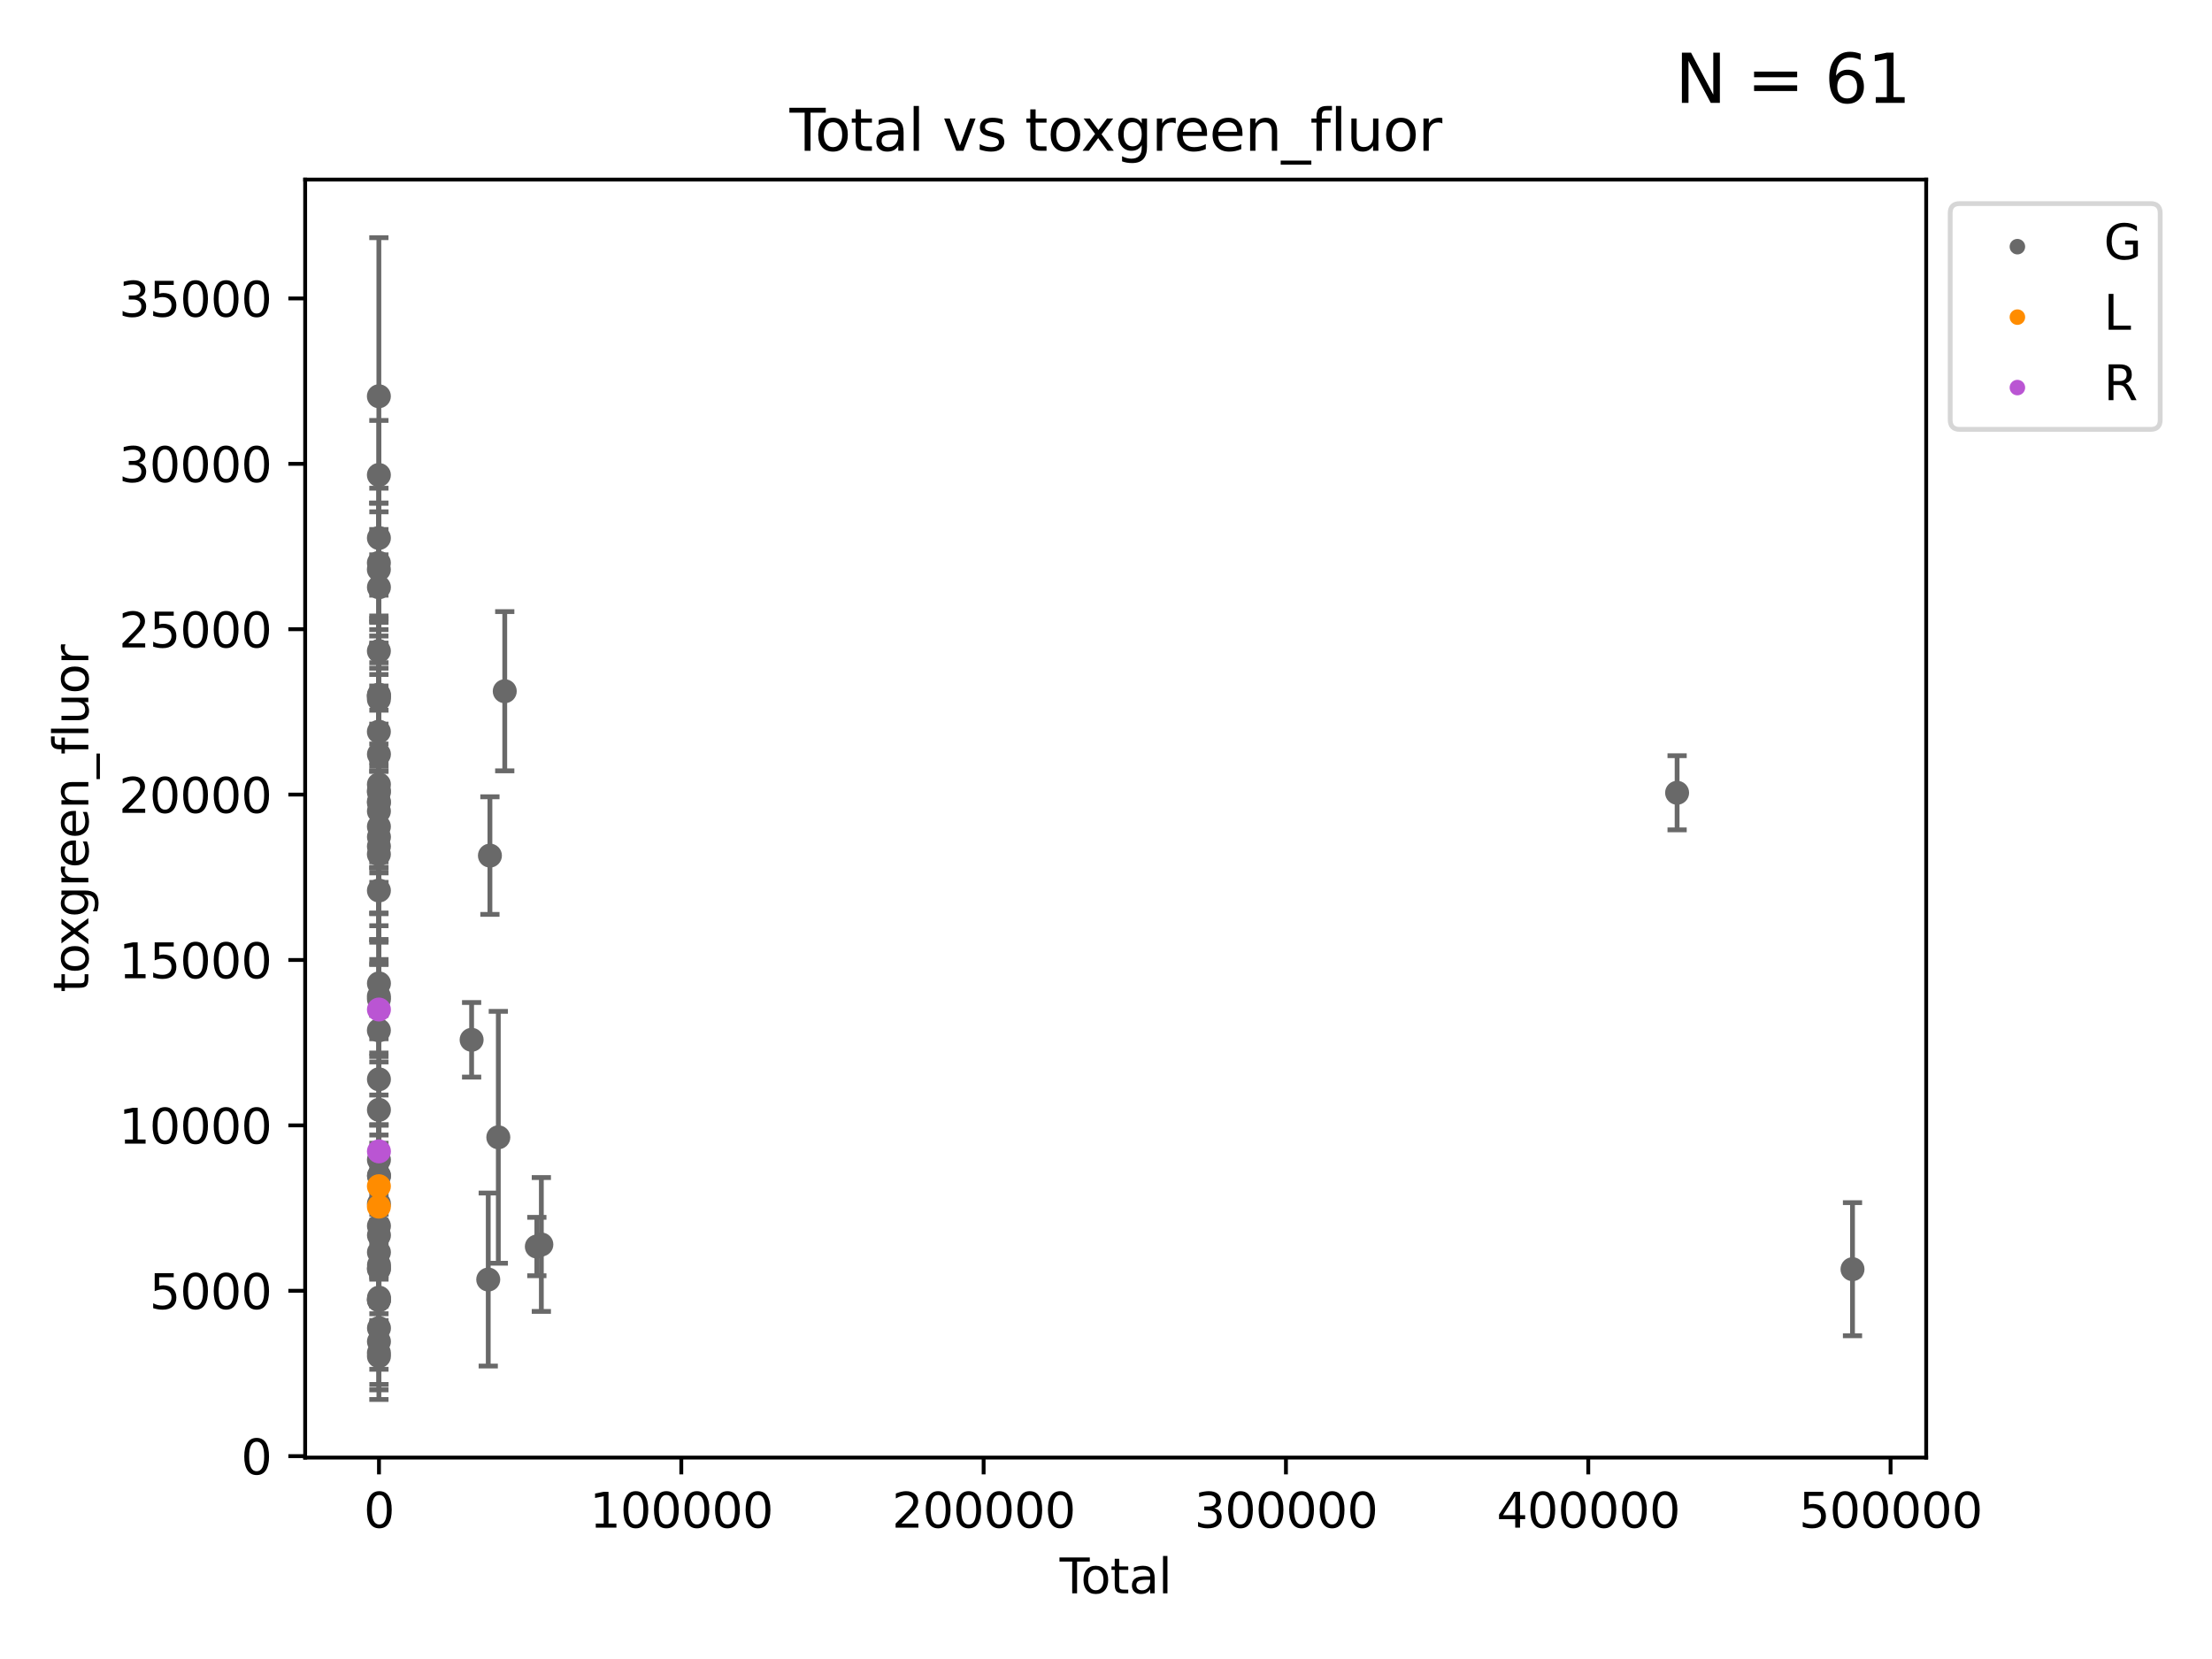 <?xml version="1.0" encoding="utf-8" standalone="no"?>
<!DOCTYPE svg PUBLIC "-//W3C//DTD SVG 1.1//EN"
  "http://www.w3.org/Graphics/SVG/1.1/DTD/svg11.dtd">
<svg xmlns:xlink="http://www.w3.org/1999/xlink" width="460.8pt" height="345.6pt" viewBox="0 0 460.8 345.6" xmlns="http://www.w3.org/2000/svg" version="1.1">
 <defs>
  <style type="text/css">*{stroke-linejoin: round; stroke-linecap: butt}</style>
 </defs>
 <g id="figure_1">
  <g id="patch_1">
   <path d="M 0 345.6 
L 460.8 345.6 
L 460.8 0 
L 0 0 
z
" style="fill: #ffffff"/>
  </g>
  <g id="axes_1">
   <g id="patch_2">
    <path d="M 63.571 303.64 
L 401.26 303.64 
L 401.26 37.411 
L 63.571 37.411 
z
" style="fill: #ffffff"/>
   </g>
   <g id="PathCollection_1">
    <defs>
     <path id="m6285bf3f60" d="M 0 1.118 
C 0.297 1.118 0.581 1 0.791 0.791 
C 1 0.581 1.118 0.297 1.118 0 
C 1.118 -0.297 1 -0.581 0.791 -0.791 
C 0.581 -1 0.297 -1.118 0 -1.118 
C -0.297 -1.118 -0.581 -1 -0.791 -0.791 
C -1 -0.581 -1.118 -0.297 -1.118 0 
C -1.118 0.297 -1 0.581 -0.791 0.791 
C -0.581 1 -0.297 1.118 0 1.118 
z
" style="stroke: #696969"/>
    </defs>
    <g clip-path="url(#p8f0db2b194)">
     <use xlink:href="#m6285bf3f60" x="78.921" y="118.629" style="fill: #696969; stroke: #696969"/>
     <use xlink:href="#m6285bf3f60" x="78.924" y="145.038" style="fill: #696969; stroke: #696969"/>
     <use xlink:href="#m6285bf3f60" x="78.925" y="152.417" style="fill: #696969; stroke: #696969"/>
     <use xlink:href="#m6285bf3f60" x="78.925" y="82.547" style="fill: #696969; stroke: #696969"/>
     <use xlink:href="#m6285bf3f60" x="78.926" y="117.25" style="fill: #696969; stroke: #696969"/>
     <use xlink:href="#m6285bf3f60" x="78.927" y="207.542" style="fill: #696969; stroke: #696969"/>
     <use xlink:href="#m6285bf3f60" x="78.927" y="177.955" style="fill: #696969; stroke: #696969"/>
     <use xlink:href="#m6285bf3f60" x="78.927" y="135.616" style="fill: #696969; stroke: #696969"/>
     <use xlink:href="#m6285bf3f60" x="78.927" y="144.988" style="fill: #696969; stroke: #696969"/>
     <use xlink:href="#m6285bf3f60" x="78.927" y="98.942" style="fill: #696969; stroke: #696969"/>
     <use xlink:href="#m6285bf3f60" x="78.927" y="164.694" style="fill: #696969; stroke: #696969"/>
     <use xlink:href="#m6285bf3f60" x="78.927" y="214.641" style="fill: #696969; stroke: #696969"/>
     <use xlink:href="#m6285bf3f60" x="78.929" y="166.967" style="fill: #696969; stroke: #696969"/>
     <use xlink:href="#m6285bf3f60" x="78.93" y="145.678" style="fill: #696969; stroke: #696969"/>
     <use xlink:href="#m6285bf3f60" x="78.931" y="112.076" style="fill: #696969; stroke: #696969"/>
     <use xlink:href="#m6285bf3f60" x="78.933" y="281.815" style="fill: #696969; stroke: #696969"/>
     <use xlink:href="#m6285bf3f60" x="78.933" y="163.404" style="fill: #696969; stroke: #696969"/>
     <use xlink:href="#m6285bf3f60" x="78.933" y="185.512" style="fill: #696969; stroke: #696969"/>
     <use xlink:href="#m6285bf3f60" x="78.934" y="165.036" style="fill: #696969; stroke: #696969"/>
     <use xlink:href="#m6285bf3f60" x="78.934" y="172.191" style="fill: #696969; stroke: #696969"/>
     <use xlink:href="#m6285bf3f60" x="78.934" y="176.312" style="fill: #696969; stroke: #696969"/>
     <use xlink:href="#m6285bf3f60" x="78.934" y="168.988" style="fill: #696969; stroke: #696969"/>
     <use xlink:href="#m6285bf3f60" x="78.936" y="241.606" style="fill: #696969; stroke: #696969"/>
     <use xlink:href="#m6285bf3f60" x="78.936" y="231.2" style="fill: #696969; stroke: #696969"/>
     <use xlink:href="#m6285bf3f60" x="78.937" y="264.372" style="fill: #696969; stroke: #696969"/>
     <use xlink:href="#m6285bf3f60" x="78.937" y="224.836" style="fill: #696969; stroke: #696969"/>
     <use xlink:href="#m6285bf3f60" x="78.937" y="250.742" style="fill: #696969; stroke: #696969"/>
     <use xlink:href="#m6285bf3f60" x="78.937" y="270.867" style="fill: #696969; stroke: #696969"/>
     <use xlink:href="#m6285bf3f60" x="78.937" y="282.526" style="fill: #696969; stroke: #696969"/>
     <use xlink:href="#m6285bf3f60" x="78.938" y="167.246" style="fill: #696969; stroke: #696969"/>
     <use xlink:href="#m6285bf3f60" x="78.938" y="208.143" style="fill: #696969; stroke: #696969"/>
     <use xlink:href="#m6285bf3f60" x="78.938" y="122.341" style="fill: #696969; stroke: #696969"/>
     <use xlink:href="#m6285bf3f60" x="78.938" y="264.19" style="fill: #696969; stroke: #696969"/>
     <use xlink:href="#m6285bf3f60" x="78.939" y="144.708" style="fill: #696969; stroke: #696969"/>
     <use xlink:href="#m6285bf3f60" x="78.939" y="260.867" style="fill: #696969; stroke: #696969"/>
     <use xlink:href="#m6285bf3f60" x="78.94" y="270.784" style="fill: #696969; stroke: #696969"/>
     <use xlink:href="#m6285bf3f60" x="78.94" y="204.859" style="fill: #696969; stroke: #696969"/>
     <use xlink:href="#m6285bf3f60" x="78.94" y="270.67" style="fill: #696969; stroke: #696969"/>
     <use xlink:href="#m6285bf3f60" x="78.94" y="157.121" style="fill: #696969; stroke: #696969"/>
     <use xlink:href="#m6285bf3f60" x="78.941" y="279.463" style="fill: #696969; stroke: #696969"/>
     <use xlink:href="#m6285bf3f60" x="78.941" y="255.393" style="fill: #696969; stroke: #696969"/>
     <use xlink:href="#m6285bf3f60" x="78.942" y="174.348" style="fill: #696969; stroke: #696969"/>
     <use xlink:href="#m6285bf3f60" x="78.944" y="257.324" style="fill: #696969; stroke: #696969"/>
     <use xlink:href="#m6285bf3f60" x="78.949" y="276.667" style="fill: #696969; stroke: #696969"/>
     <use xlink:href="#m6285bf3f60" x="78.951" y="270.322" style="fill: #696969; stroke: #696969"/>
     <use xlink:href="#m6285bf3f60" x="78.951" y="245" style="fill: #696969; stroke: #696969"/>
     <use xlink:href="#m6285bf3f60" x="78.953" y="263.511" style="fill: #696969; stroke: #696969"/>
     <use xlink:href="#m6285bf3f60" x="78.953" y="244.87" style="fill: #696969; stroke: #696969"/>
     <use xlink:href="#m6285bf3f60" x="98.246" y="216.61" style="fill: #696969; stroke: #696969"/>
     <use xlink:href="#m6285bf3f60" x="101.71" y="266.551" style="fill: #696969; stroke: #696969"/>
     <use xlink:href="#m6285bf3f60" x="102.06" y="178.237" style="fill: #696969; stroke: #696969"/>
     <use xlink:href="#m6285bf3f60" x="103.809" y="236.92" style="fill: #696969; stroke: #696969"/>
     <use xlink:href="#m6285bf3f60" x="105.149" y="143.994" style="fill: #696969; stroke: #696969"/>
     <use xlink:href="#m6285bf3f60" x="111.834" y="259.681" style="fill: #696969; stroke: #696969"/>
     <use xlink:href="#m6285bf3f60" x="112.773" y="259.25" style="fill: #696969; stroke: #696969"/>
     <use xlink:href="#m6285bf3f60" x="349.372" y="165.15" style="fill: #696969; stroke: #696969"/>
     <use xlink:href="#m6285bf3f60" x="385.911" y="264.396" style="fill: #696969; stroke: #696969"/>
    </g>
   </g>
   <g id="PathCollection_2">
    <defs>
     <path id="m0fd73a4936" d="M 0 1.118 
C 0.297 1.118 0.581 1 0.791 0.791 
C 1 0.581 1.118 0.297 1.118 0 
C 1.118 -0.297 1 -0.581 0.791 -0.791 
C 0.581 -1 0.297 -1.118 0 -1.118 
C -0.297 -1.118 -0.581 -1 -0.791 -0.791 
C -1 -0.581 -1.118 -0.297 -1.118 0 
C -1.118 0.297 -1 0.581 -0.791 0.791 
C -0.581 1 -0.297 1.118 0 1.118 
z
" style="stroke: #ff8c00"/>
    </defs>
    <g clip-path="url(#p8f0db2b194)">
     <use xlink:href="#m0fd73a4936" x="78.926" y="251.36" style="fill: #ff8c00; stroke: #ff8c00"/>
     <use xlink:href="#m0fd73a4936" x="78.929" y="247.109" style="fill: #ff8c00; stroke: #ff8c00"/>
    </g>
   </g>
   <g id="PathCollection_3">
    <defs>
     <path id="md9b9078893" d="M 0 1.118 
C 0.297 1.118 0.581 1 0.791 0.791 
C 1 0.581 1.118 0.297 1.118 0 
C 1.118 -0.297 1 -0.581 0.791 -0.791 
C 0.581 -1 0.297 -1.118 0 -1.118 
C -0.297 -1.118 -0.581 -1 -0.791 -0.791 
C -1 -0.581 -1.118 -0.297 -1.118 0 
C -1.118 0.297 -1 0.581 -0.791 0.791 
C -0.581 1 -0.297 1.118 0 1.118 
z
" style="stroke: #ba55d3"/>
    </defs>
    <g clip-path="url(#p8f0db2b194)">
     <use xlink:href="#md9b9078893" x="78.936" y="210.303" style="fill: #ba55d3; stroke: #ba55d3"/>
     <use xlink:href="#md9b9078893" x="78.937" y="239.851" style="fill: #ba55d3; stroke: #ba55d3"/>
    </g>
   </g>
   <g id="matplotlib.axis_1">
    <g id="xtick_1">
     <g id="line2d_1">
      <defs>
       <path id="m6be851e1db" d="M 0 0 
L 0 3.5 
" style="stroke: #000000; stroke-width: 0.8"/>
      </defs>
      <g>
       <use xlink:href="#m6be851e1db" x="78.948" y="303.64" style="stroke: #000000; stroke-width: 0.8"/>
      </g>
     </g>
     <g id="text_1">
      <!-- 0 -->
      <g transform="translate(75.767 318.238)scale(0.1 -0.1)">
       <defs>
        <path id="DejaVuSans-30" d="M 2034 4250 
Q 1547 4250 1301 3770 
Q 1056 3291 1056 2328 
Q 1056 1369 1301 889 
Q 1547 409 2034 409 
Q 2525 409 2770 889 
Q 3016 1369 3016 2328 
Q 3016 3291 2770 3770 
Q 2525 4250 2034 4250 
z
M 2034 4750 
Q 2819 4750 3233 4129 
Q 3647 3509 3647 2328 
Q 3647 1150 3233 529 
Q 2819 -91 2034 -91 
Q 1250 -91 836 529 
Q 422 1150 422 2328 
Q 422 3509 836 4129 
Q 1250 4750 2034 4750 
z
" transform="scale(0.016)"/>
       </defs>
       <use xlink:href="#DejaVuSans-30"/>
      </g>
     </g>
    </g>
    <g id="xtick_2">
     <g id="line2d_2">
      <g>
       <use xlink:href="#m6be851e1db" x="141.927" y="303.64" style="stroke: #000000; stroke-width: 0.8"/>
      </g>
     </g>
     <g id="text_2">
      <!-- 100000 -->
      <g transform="translate(122.84 318.238)scale(0.1 -0.1)">
       <defs>
        <path id="DejaVuSans-31" d="M 794 531 
L 1825 531 
L 1825 4091 
L 703 3866 
L 703 4441 
L 1819 4666 
L 2450 4666 
L 2450 531 
L 3481 531 
L 3481 0 
L 794 0 
L 794 531 
z
" transform="scale(0.016)"/>
       </defs>
       <use xlink:href="#DejaVuSans-31"/>
       <use xlink:href="#DejaVuSans-30" x="63.623"/>
       <use xlink:href="#DejaVuSans-30" x="127.246"/>
       <use xlink:href="#DejaVuSans-30" x="190.869"/>
       <use xlink:href="#DejaVuSans-30" x="254.492"/>
       <use xlink:href="#DejaVuSans-30" x="318.115"/>
      </g>
     </g>
    </g>
    <g id="xtick_3">
     <g id="line2d_3">
      <g>
       <use xlink:href="#m6be851e1db" x="204.907" y="303.64" style="stroke: #000000; stroke-width: 0.8"/>
      </g>
     </g>
     <g id="text_3">
      <!-- 200000 -->
      <g transform="translate(185.819 318.238)scale(0.1 -0.1)">
       <defs>
        <path id="DejaVuSans-32" d="M 1228 531 
L 3431 531 
L 3431 0 
L 469 0 
L 469 531 
Q 828 903 1448 1529 
Q 2069 2156 2228 2338 
Q 2531 2678 2651 2914 
Q 2772 3150 2772 3378 
Q 2772 3750 2511 3984 
Q 2250 4219 1831 4219 
Q 1534 4219 1204 4116 
Q 875 4013 500 3803 
L 500 4441 
Q 881 4594 1212 4672 
Q 1544 4750 1819 4750 
Q 2544 4750 2975 4387 
Q 3406 4025 3406 3419 
Q 3406 3131 3298 2873 
Q 3191 2616 2906 2266 
Q 2828 2175 2409 1742 
Q 1991 1309 1228 531 
z
" transform="scale(0.016)"/>
       </defs>
       <use xlink:href="#DejaVuSans-32"/>
       <use xlink:href="#DejaVuSans-30" x="63.623"/>
       <use xlink:href="#DejaVuSans-30" x="127.246"/>
       <use xlink:href="#DejaVuSans-30" x="190.869"/>
       <use xlink:href="#DejaVuSans-30" x="254.492"/>
       <use xlink:href="#DejaVuSans-30" x="318.115"/>
      </g>
     </g>
    </g>
    <g id="xtick_4">
     <g id="line2d_4">
      <g>
       <use xlink:href="#m6be851e1db" x="267.886" y="303.64" style="stroke: #000000; stroke-width: 0.8"/>
      </g>
     </g>
     <g id="text_4">
      <!-- 300000 -->
      <g transform="translate(248.798 318.238)scale(0.1 -0.1)">
       <defs>
        <path id="DejaVuSans-33" d="M 2597 2516 
Q 3050 2419 3304 2112 
Q 3559 1806 3559 1356 
Q 3559 666 3084 287 
Q 2609 -91 1734 -91 
Q 1441 -91 1130 -33 
Q 819 25 488 141 
L 488 750 
Q 750 597 1062 519 
Q 1375 441 1716 441 
Q 2309 441 2620 675 
Q 2931 909 2931 1356 
Q 2931 1769 2642 2001 
Q 2353 2234 1838 2234 
L 1294 2234 
L 1294 2753 
L 1863 2753 
Q 2328 2753 2575 2939 
Q 2822 3125 2822 3475 
Q 2822 3834 2567 4026 
Q 2313 4219 1838 4219 
Q 1578 4219 1281 4162 
Q 984 4106 628 3988 
L 628 4550 
Q 988 4650 1302 4700 
Q 1616 4750 1894 4750 
Q 2613 4750 3031 4423 
Q 3450 4097 3450 3541 
Q 3450 3153 3228 2886 
Q 3006 2619 2597 2516 
z
" transform="scale(0.016)"/>
       </defs>
       <use xlink:href="#DejaVuSans-33"/>
       <use xlink:href="#DejaVuSans-30" x="63.623"/>
       <use xlink:href="#DejaVuSans-30" x="127.246"/>
       <use xlink:href="#DejaVuSans-30" x="190.869"/>
       <use xlink:href="#DejaVuSans-30" x="254.492"/>
       <use xlink:href="#DejaVuSans-30" x="318.115"/>
      </g>
     </g>
    </g>
    <g id="xtick_5">
     <g id="line2d_5">
      <g>
       <use xlink:href="#m6be851e1db" x="330.865" y="303.64" style="stroke: #000000; stroke-width: 0.8"/>
      </g>
     </g>
     <g id="text_5">
      <!-- 400000 -->
      <g transform="translate(311.777 318.238)scale(0.1 -0.1)">
       <defs>
        <path id="DejaVuSans-34" d="M 2419 4116 
L 825 1625 
L 2419 1625 
L 2419 4116 
z
M 2253 4666 
L 3047 4666 
L 3047 1625 
L 3713 1625 
L 3713 1100 
L 3047 1100 
L 3047 0 
L 2419 0 
L 2419 1100 
L 313 1100 
L 313 1709 
L 2253 4666 
z
" transform="scale(0.016)"/>
       </defs>
       <use xlink:href="#DejaVuSans-34"/>
       <use xlink:href="#DejaVuSans-30" x="63.623"/>
       <use xlink:href="#DejaVuSans-30" x="127.246"/>
       <use xlink:href="#DejaVuSans-30" x="190.869"/>
       <use xlink:href="#DejaVuSans-30" x="254.492"/>
       <use xlink:href="#DejaVuSans-30" x="318.115"/>
      </g>
     </g>
    </g>
    <g id="xtick_6">
     <g id="line2d_6">
      <g>
       <use xlink:href="#m6be851e1db" x="393.844" y="303.64" style="stroke: #000000; stroke-width: 0.8"/>
      </g>
     </g>
     <g id="text_6">
      <!-- 500000 -->
      <g transform="translate(374.756 318.238)scale(0.1 -0.1)">
       <defs>
        <path id="DejaVuSans-35" d="M 691 4666 
L 3169 4666 
L 3169 4134 
L 1269 4134 
L 1269 2991 
Q 1406 3038 1543 3061 
Q 1681 3084 1819 3084 
Q 2600 3084 3056 2656 
Q 3513 2228 3513 1497 
Q 3513 744 3044 326 
Q 2575 -91 1722 -91 
Q 1428 -91 1123 -41 
Q 819 9 494 109 
L 494 744 
Q 775 591 1075 516 
Q 1375 441 1709 441 
Q 2250 441 2565 725 
Q 2881 1009 2881 1497 
Q 2881 1984 2565 2268 
Q 2250 2553 1709 2553 
Q 1456 2553 1204 2497 
Q 953 2441 691 2322 
L 691 4666 
z
" transform="scale(0.016)"/>
       </defs>
       <use xlink:href="#DejaVuSans-35"/>
       <use xlink:href="#DejaVuSans-30" x="63.623"/>
       <use xlink:href="#DejaVuSans-30" x="127.246"/>
       <use xlink:href="#DejaVuSans-30" x="190.869"/>
       <use xlink:href="#DejaVuSans-30" x="254.492"/>
       <use xlink:href="#DejaVuSans-30" x="318.115"/>
      </g>
     </g>
    </g>
    <g id="text_7">
     <!-- Total -->
     <g transform="translate(220.739 331.917)scale(0.1 -0.1)">
      <defs>
       <path id="DejaVuSans-54" d="M -19 4666 
L 3928 4666 
L 3928 4134 
L 2272 4134 
L 2272 0 
L 1638 0 
L 1638 4134 
L -19 4134 
L -19 4666 
z
" transform="scale(0.016)"/>
       <path id="DejaVuSans-6f" d="M 1959 3097 
Q 1497 3097 1228 2736 
Q 959 2375 959 1747 
Q 959 1119 1226 758 
Q 1494 397 1959 397 
Q 2419 397 2687 759 
Q 2956 1122 2956 1747 
Q 2956 2369 2687 2733 
Q 2419 3097 1959 3097 
z
M 1959 3584 
Q 2709 3584 3137 3096 
Q 3566 2609 3566 1747 
Q 3566 888 3137 398 
Q 2709 -91 1959 -91 
Q 1206 -91 779 398 
Q 353 888 353 1747 
Q 353 2609 779 3096 
Q 1206 3584 1959 3584 
z
" transform="scale(0.016)"/>
       <path id="DejaVuSans-74" d="M 1172 4494 
L 1172 3500 
L 2356 3500 
L 2356 3053 
L 1172 3053 
L 1172 1153 
Q 1172 725 1289 603 
Q 1406 481 1766 481 
L 2356 481 
L 2356 0 
L 1766 0 
Q 1100 0 847 248 
Q 594 497 594 1153 
L 594 3053 
L 172 3053 
L 172 3500 
L 594 3500 
L 594 4494 
L 1172 4494 
z
" transform="scale(0.016)"/>
       <path id="DejaVuSans-61" d="M 2194 1759 
Q 1497 1759 1228 1600 
Q 959 1441 959 1056 
Q 959 750 1161 570 
Q 1363 391 1709 391 
Q 2188 391 2477 730 
Q 2766 1069 2766 1631 
L 2766 1759 
L 2194 1759 
z
M 3341 1997 
L 3341 0 
L 2766 0 
L 2766 531 
Q 2569 213 2275 61 
Q 1981 -91 1556 -91 
Q 1019 -91 701 211 
Q 384 513 384 1019 
Q 384 1609 779 1909 
Q 1175 2209 1959 2209 
L 2766 2209 
L 2766 2266 
Q 2766 2663 2505 2880 
Q 2244 3097 1772 3097 
Q 1472 3097 1187 3025 
Q 903 2953 641 2809 
L 641 3341 
Q 956 3463 1253 3523 
Q 1550 3584 1831 3584 
Q 2591 3584 2966 3190 
Q 3341 2797 3341 1997 
z
" transform="scale(0.016)"/>
       <path id="DejaVuSans-6c" d="M 603 4863 
L 1178 4863 
L 1178 0 
L 603 0 
L 603 4863 
z
" transform="scale(0.016)"/>
      </defs>
      <use xlink:href="#DejaVuSans-54"/>
      <use xlink:href="#DejaVuSans-6f" x="44.084"/>
      <use xlink:href="#DejaVuSans-74" x="105.266"/>
      <use xlink:href="#DejaVuSans-61" x="144.475"/>
      <use xlink:href="#DejaVuSans-6c" x="205.754"/>
     </g>
    </g>
   </g>
   <g id="matplotlib.axis_2">
    <g id="ytick_1">
     <g id="line2d_7">
      <defs>
       <path id="m98d8ee05f2" d="M 0 0 
L -3.5 0 
" style="stroke: #000000; stroke-width: 0.8"/>
      </defs>
      <g>
       <use xlink:href="#m98d8ee05f2" x="63.571" y="303.341" style="stroke: #000000; stroke-width: 0.8"/>
      </g>
     </g>
     <g id="text_8">
      <!-- 0 -->
      <g transform="translate(50.209 307.14)scale(0.1 -0.1)">
       <use xlink:href="#DejaVuSans-30"/>
      </g>
     </g>
    </g>
    <g id="ytick_2">
     <g id="line2d_8">
      <g>
       <use xlink:href="#m98d8ee05f2" x="63.571" y="268.888" style="stroke: #000000; stroke-width: 0.8"/>
      </g>
     </g>
     <g id="text_9">
      <!-- 5000 -->
      <g transform="translate(31.121 272.688)scale(0.1 -0.1)">
       <use xlink:href="#DejaVuSans-35"/>
       <use xlink:href="#DejaVuSans-30" x="63.623"/>
       <use xlink:href="#DejaVuSans-30" x="127.246"/>
       <use xlink:href="#DejaVuSans-30" x="190.869"/>
      </g>
     </g>
    </g>
    <g id="ytick_3">
     <g id="line2d_9">
      <g>
       <use xlink:href="#m98d8ee05f2" x="63.571" y="234.435" style="stroke: #000000; stroke-width: 0.8"/>
      </g>
     </g>
     <g id="text_10">
      <!-- 10000 -->
      <g transform="translate(24.759 238.235)scale(0.1 -0.1)">
       <use xlink:href="#DejaVuSans-31"/>
       <use xlink:href="#DejaVuSans-30" x="63.623"/>
       <use xlink:href="#DejaVuSans-30" x="127.246"/>
       <use xlink:href="#DejaVuSans-30" x="190.869"/>
       <use xlink:href="#DejaVuSans-30" x="254.492"/>
      </g>
     </g>
    </g>
    <g id="ytick_4">
     <g id="line2d_10">
      <g>
       <use xlink:href="#m98d8ee05f2" x="63.571" y="199.983" style="stroke: #000000; stroke-width: 0.8"/>
      </g>
     </g>
     <g id="text_11">
      <!-- 15000 -->
      <g transform="translate(24.759 203.782)scale(0.1 -0.1)">
       <use xlink:href="#DejaVuSans-31"/>
       <use xlink:href="#DejaVuSans-35" x="63.623"/>
       <use xlink:href="#DejaVuSans-30" x="127.246"/>
       <use xlink:href="#DejaVuSans-30" x="190.869"/>
       <use xlink:href="#DejaVuSans-30" x="254.492"/>
      </g>
     </g>
    </g>
    <g id="ytick_5">
     <g id="line2d_11">
      <g>
       <use xlink:href="#m98d8ee05f2" x="63.571" y="165.53" style="stroke: #000000; stroke-width: 0.8"/>
      </g>
     </g>
     <g id="text_12">
      <!-- 20000 -->
      <g transform="translate(24.759 169.329)scale(0.1 -0.1)">
       <use xlink:href="#DejaVuSans-32"/>
       <use xlink:href="#DejaVuSans-30" x="63.623"/>
       <use xlink:href="#DejaVuSans-30" x="127.246"/>
       <use xlink:href="#DejaVuSans-30" x="190.869"/>
       <use xlink:href="#DejaVuSans-30" x="254.492"/>
      </g>
     </g>
    </g>
    <g id="ytick_6">
     <g id="line2d_12">
      <g>
       <use xlink:href="#m98d8ee05f2" x="63.571" y="131.077" style="stroke: #000000; stroke-width: 0.8"/>
      </g>
     </g>
     <g id="text_13">
      <!-- 25000 -->
      <g transform="translate(24.759 134.876)scale(0.1 -0.1)">
       <use xlink:href="#DejaVuSans-32"/>
       <use xlink:href="#DejaVuSans-35" x="63.623"/>
       <use xlink:href="#DejaVuSans-30" x="127.246"/>
       <use xlink:href="#DejaVuSans-30" x="190.869"/>
       <use xlink:href="#DejaVuSans-30" x="254.492"/>
      </g>
     </g>
    </g>
    <g id="ytick_7">
     <g id="line2d_13">
      <g>
       <use xlink:href="#m98d8ee05f2" x="63.571" y="96.624" style="stroke: #000000; stroke-width: 0.8"/>
      </g>
     </g>
     <g id="text_14">
      <!-- 30000 -->
      <g transform="translate(24.759 100.423)scale(0.1 -0.1)">
       <use xlink:href="#DejaVuSans-33"/>
       <use xlink:href="#DejaVuSans-30" x="63.623"/>
       <use xlink:href="#DejaVuSans-30" x="127.246"/>
       <use xlink:href="#DejaVuSans-30" x="190.869"/>
       <use xlink:href="#DejaVuSans-30" x="254.492"/>
      </g>
     </g>
    </g>
    <g id="ytick_8">
     <g id="line2d_14">
      <g>
       <use xlink:href="#m98d8ee05f2" x="63.571" y="62.171" style="stroke: #000000; stroke-width: 0.8"/>
      </g>
     </g>
     <g id="text_15">
      <!-- 35000 -->
      <g transform="translate(24.759 65.97)scale(0.1 -0.1)">
       <use xlink:href="#DejaVuSans-33"/>
       <use xlink:href="#DejaVuSans-35" x="63.623"/>
       <use xlink:href="#DejaVuSans-30" x="127.246"/>
       <use xlink:href="#DejaVuSans-30" x="190.869"/>
       <use xlink:href="#DejaVuSans-30" x="254.492"/>
      </g>
     </g>
    </g>
    <g id="text_16">
     <!-- toxgreen_fluor -->
     <g transform="translate(18.401 206.72)rotate(-90)scale(0.1 -0.1)">
      <defs>
       <path id="DejaVuSans-78" d="M 3513 3500 
L 2247 1797 
L 3578 0 
L 2900 0 
L 1881 1375 
L 863 0 
L 184 0 
L 1544 1831 
L 300 3500 
L 978 3500 
L 1906 2253 
L 2834 3500 
L 3513 3500 
z
" transform="scale(0.016)"/>
       <path id="DejaVuSans-67" d="M 2906 1791 
Q 2906 2416 2648 2759 
Q 2391 3103 1925 3103 
Q 1463 3103 1205 2759 
Q 947 2416 947 1791 
Q 947 1169 1205 825 
Q 1463 481 1925 481 
Q 2391 481 2648 825 
Q 2906 1169 2906 1791 
z
M 3481 434 
Q 3481 -459 3084 -895 
Q 2688 -1331 1869 -1331 
Q 1566 -1331 1297 -1286 
Q 1028 -1241 775 -1147 
L 775 -588 
Q 1028 -725 1275 -790 
Q 1522 -856 1778 -856 
Q 2344 -856 2625 -561 
Q 2906 -266 2906 331 
L 2906 616 
Q 2728 306 2450 153 
Q 2172 0 1784 0 
Q 1141 0 747 490 
Q 353 981 353 1791 
Q 353 2603 747 3093 
Q 1141 3584 1784 3584 
Q 2172 3584 2450 3431 
Q 2728 3278 2906 2969 
L 2906 3500 
L 3481 3500 
L 3481 434 
z
" transform="scale(0.016)"/>
       <path id="DejaVuSans-72" d="M 2631 2963 
Q 2534 3019 2420 3045 
Q 2306 3072 2169 3072 
Q 1681 3072 1420 2755 
Q 1159 2438 1159 1844 
L 1159 0 
L 581 0 
L 581 3500 
L 1159 3500 
L 1159 2956 
Q 1341 3275 1631 3429 
Q 1922 3584 2338 3584 
Q 2397 3584 2469 3576 
Q 2541 3569 2628 3553 
L 2631 2963 
z
" transform="scale(0.016)"/>
       <path id="DejaVuSans-65" d="M 3597 1894 
L 3597 1613 
L 953 1613 
Q 991 1019 1311 708 
Q 1631 397 2203 397 
Q 2534 397 2845 478 
Q 3156 559 3463 722 
L 3463 178 
Q 3153 47 2828 -22 
Q 2503 -91 2169 -91 
Q 1331 -91 842 396 
Q 353 884 353 1716 
Q 353 2575 817 3079 
Q 1281 3584 2069 3584 
Q 2775 3584 3186 3129 
Q 3597 2675 3597 1894 
z
M 3022 2063 
Q 3016 2534 2758 2815 
Q 2500 3097 2075 3097 
Q 1594 3097 1305 2825 
Q 1016 2553 972 2059 
L 3022 2063 
z
" transform="scale(0.016)"/>
       <path id="DejaVuSans-6e" d="M 3513 2113 
L 3513 0 
L 2938 0 
L 2938 2094 
Q 2938 2591 2744 2837 
Q 2550 3084 2163 3084 
Q 1697 3084 1428 2787 
Q 1159 2491 1159 1978 
L 1159 0 
L 581 0 
L 581 3500 
L 1159 3500 
L 1159 2956 
Q 1366 3272 1645 3428 
Q 1925 3584 2291 3584 
Q 2894 3584 3203 3211 
Q 3513 2838 3513 2113 
z
" transform="scale(0.016)"/>
       <path id="DejaVuSans-5f" d="M 3263 -1063 
L 3263 -1509 
L -63 -1509 
L -63 -1063 
L 3263 -1063 
z
" transform="scale(0.016)"/>
       <path id="DejaVuSans-66" d="M 2375 4863 
L 2375 4384 
L 1825 4384 
Q 1516 4384 1395 4259 
Q 1275 4134 1275 3809 
L 1275 3500 
L 2222 3500 
L 2222 3053 
L 1275 3053 
L 1275 0 
L 697 0 
L 697 3053 
L 147 3053 
L 147 3500 
L 697 3500 
L 697 3744 
Q 697 4328 969 4595 
Q 1241 4863 1831 4863 
L 2375 4863 
z
" transform="scale(0.016)"/>
       <path id="DejaVuSans-75" d="M 544 1381 
L 544 3500 
L 1119 3500 
L 1119 1403 
Q 1119 906 1312 657 
Q 1506 409 1894 409 
Q 2359 409 2629 706 
Q 2900 1003 2900 1516 
L 2900 3500 
L 3475 3500 
L 3475 0 
L 2900 0 
L 2900 538 
Q 2691 219 2414 64 
Q 2138 -91 1772 -91 
Q 1169 -91 856 284 
Q 544 659 544 1381 
z
M 1991 3584 
L 1991 3584 
z
" transform="scale(0.016)"/>
      </defs>
      <use xlink:href="#DejaVuSans-74"/>
      <use xlink:href="#DejaVuSans-6f" x="39.209"/>
      <use xlink:href="#DejaVuSans-78" x="97.266"/>
      <use xlink:href="#DejaVuSans-67" x="156.445"/>
      <use xlink:href="#DejaVuSans-72" x="219.922"/>
      <use xlink:href="#DejaVuSans-65" x="258.785"/>
      <use xlink:href="#DejaVuSans-65" x="320.309"/>
      <use xlink:href="#DejaVuSans-6e" x="381.832"/>
      <use xlink:href="#DejaVuSans-5f" x="445.211"/>
      <use xlink:href="#DejaVuSans-66" x="495.211"/>
      <use xlink:href="#DejaVuSans-6c" x="530.416"/>
      <use xlink:href="#DejaVuSans-75" x="558.199"/>
      <use xlink:href="#DejaVuSans-6f" x="621.578"/>
      <use xlink:href="#DejaVuSans-72" x="682.76"/>
     </g>
    </g>
   </g>
   <g id="LineCollection_1">
    <path d="M 78.921 132.488 
L 78.921 104.77 
" clip-path="url(#p8f0db2b194)" style="fill: none; stroke: #696969"/>
    <path d="M 78.924 160.703 
L 78.924 129.373 
" clip-path="url(#p8f0db2b194)" style="fill: none; stroke: #696969"/>
    <path d="M 78.925 180.843 
L 78.925 123.991 
" clip-path="url(#p8f0db2b194)" style="fill: none; stroke: #696969"/>
    <path d="M 78.925 115.582 
L 78.925 49.513 
" clip-path="url(#p8f0db2b194)" style="fill: none; stroke: #696969"/>
    <path d="M 78.926 129.66 
L 78.926 104.841 
" clip-path="url(#p8f0db2b194)" style="fill: none; stroke: #696969"/>
    <path d="M 78.927 219.359 
L 78.927 195.724 
" clip-path="url(#p8f0db2b194)" style="fill: none; stroke: #696969"/>
    <path d="M 78.927 200.926 
L 78.927 154.985 
" clip-path="url(#p8f0db2b194)" style="fill: none; stroke: #696969"/>
    <path d="M 78.927 142.911 
L 78.927 128.322 
" clip-path="url(#p8f0db2b194)" style="fill: none; stroke: #696969"/>
    <path d="M 78.927 158.809 
L 78.927 131.167 
" clip-path="url(#p8f0db2b194)" style="fill: none; stroke: #696969"/>
    <path d="M 78.927 110.304 
L 78.927 87.58 
" clip-path="url(#p8f0db2b194)" style="fill: none; stroke: #696969"/>
    <path d="M 78.927 190.191 
L 78.927 139.197 
" clip-path="url(#p8f0db2b194)" style="fill: none; stroke: #696969"/>
    <path d="M 78.927 220.083 
L 78.927 209.199 
" clip-path="url(#p8f0db2b194)" style="fill: none; stroke: #696969"/>
    <path d="M 78.929 167.437 
L 78.929 166.496 
" clip-path="url(#p8f0db2b194)" style="fill: none; stroke: #696969"/>
    <path d="M 78.93 150.848 
L 78.93 140.508 
" clip-path="url(#p8f0db2b194)" style="fill: none; stroke: #696969"/>
    <path d="M 78.931 122.449 
L 78.931 101.704 
" clip-path="url(#p8f0db2b194)" style="fill: none; stroke: #696969"/>
    <path d="M 78.933 291.539 
L 78.933 272.091 
" clip-path="url(#p8f0db2b194)" style="fill: none; stroke: #696969"/>
    <path d="M 78.933 192.846 
L 78.933 133.962 
" clip-path="url(#p8f0db2b194)" style="fill: none; stroke: #696969"/>
    <path d="M 78.933 190.339 
L 78.933 180.685 
" clip-path="url(#p8f0db2b194)" style="fill: none; stroke: #696969"/>
    <path d="M 78.934 195.787 
L 78.934 134.286 
" clip-path="url(#p8f0db2b194)" style="fill: none; stroke: #696969"/>
    <path d="M 78.934 179.533 
L 78.934 164.848 
" clip-path="url(#p8f0db2b194)" style="fill: none; stroke: #696969"/>
    <path d="M 78.934 196.278 
L 78.934 156.347 
" clip-path="url(#p8f0db2b194)" style="fill: none; stroke: #696969"/>
    <path d="M 78.934 178.369 
L 78.934 159.606 
" clip-path="url(#p8f0db2b194)" style="fill: none; stroke: #696969"/>
    <path d="M 78.936 248.801 
L 78.936 234.411 
" clip-path="url(#p8f0db2b194)" style="fill: none; stroke: #696969"/>
    <path d="M 78.936 241.175 
L 78.936 221.225 
" clip-path="url(#p8f0db2b194)" style="fill: none; stroke: #696969"/>
    <path d="M 78.937 271.89 
L 78.937 256.854 
" clip-path="url(#p8f0db2b194)" style="fill: none; stroke: #696969"/>
    <path d="M 78.937 238.16 
L 78.937 211.512 
" clip-path="url(#p8f0db2b194)" style="fill: none; stroke: #696969"/>
    <path d="M 78.937 254.192 
L 78.937 247.291 
" clip-path="url(#p8f0db2b194)" style="fill: none; stroke: #696969"/>
    <path d="M 78.937 277.956 
L 78.937 263.777 
" clip-path="url(#p8f0db2b194)" style="fill: none; stroke: #696969"/>
    <path d="M 78.937 289.528 
L 78.937 275.525 
" clip-path="url(#p8f0db2b194)" style="fill: none; stroke: #696969"/>
    <path d="M 78.938 181.841 
L 78.938 152.651 
" clip-path="url(#p8f0db2b194)" style="fill: none; stroke: #696969"/>
    <path d="M 78.938 216.401 
L 78.938 199.886 
" clip-path="url(#p8f0db2b194)" style="fill: none; stroke: #696969"/>
    <path d="M 78.938 138.056 
L 78.938 106.625 
" clip-path="url(#p8f0db2b194)" style="fill: none; stroke: #696969"/>
    <path d="M 78.938 269.512 
L 78.938 258.869 
" clip-path="url(#p8f0db2b194)" style="fill: none; stroke: #696969"/>
    <path d="M 78.939 160.567 
L 78.939 128.848 
" clip-path="url(#p8f0db2b194)" style="fill: none; stroke: #696969"/>
    <path d="M 78.939 264.05 
L 78.939 257.684 
" clip-path="url(#p8f0db2b194)" style="fill: none; stroke: #696969"/>
    <path d="M 78.94 275.089 
L 78.94 266.479 
" clip-path="url(#p8f0db2b194)" style="fill: none; stroke: #696969"/>
    <path d="M 78.94 208.927 
L 78.94 200.791 
" clip-path="url(#p8f0db2b194)" style="fill: none; stroke: #696969"/>
    <path d="M 78.94 275.738 
L 78.94 265.602 
" clip-path="url(#p8f0db2b194)" style="fill: none; stroke: #696969"/>
    <path d="M 78.94 166.29 
L 78.94 147.952 
" clip-path="url(#p8f0db2b194)" style="fill: none; stroke: #696969"/>
    <path d="M 78.941 285.25 
L 78.941 273.676 
" clip-path="url(#p8f0db2b194)" style="fill: none; stroke: #696969"/>
    <path d="M 78.941 270.946 
L 78.941 239.84 
" clip-path="url(#p8f0db2b194)" style="fill: none; stroke: #696969"/>
    <path d="M 78.942 183.813 
L 78.942 164.883 
" clip-path="url(#p8f0db2b194)" style="fill: none; stroke: #696969"/>
    <path d="M 78.944 261.684 
L 78.944 252.964 
" clip-path="url(#p8f0db2b194)" style="fill: none; stroke: #696969"/>
    <path d="M 78.949 288.406 
L 78.949 264.928 
" clip-path="url(#p8f0db2b194)" style="fill: none; stroke: #696969"/>
    <path d="M 78.951 278.398 
L 78.951 262.246 
" clip-path="url(#p8f0db2b194)" style="fill: none; stroke: #696969"/>
    <path d="M 78.951 258.326 
L 78.951 231.674 
" clip-path="url(#p8f0db2b194)" style="fill: none; stroke: #696969"/>
    <path d="M 78.953 276.045 
L 78.953 250.976 
" clip-path="url(#p8f0db2b194)" style="fill: none; stroke: #696969"/>
    <path d="M 78.953 255.467 
L 78.953 234.274 
" clip-path="url(#p8f0db2b194)" style="fill: none; stroke: #696969"/>
    <path d="M 98.246 224.38 
L 98.246 208.84 
" clip-path="url(#p8f0db2b194)" style="fill: none; stroke: #696969"/>
    <path d="M 101.71 284.572 
L 101.71 248.529 
" clip-path="url(#p8f0db2b194)" style="fill: none; stroke: #696969"/>
    <path d="M 102.06 190.486 
L 102.06 165.987 
" clip-path="url(#p8f0db2b194)" style="fill: none; stroke: #696969"/>
    <path d="M 103.809 263.154 
L 103.809 210.686 
" clip-path="url(#p8f0db2b194)" style="fill: none; stroke: #696969"/>
    <path d="M 105.149 160.578 
L 105.149 127.41 
" clip-path="url(#p8f0db2b194)" style="fill: none; stroke: #696969"/>
    <path d="M 111.834 265.763 
L 111.834 253.598 
" clip-path="url(#p8f0db2b194)" style="fill: none; stroke: #696969"/>
    <path d="M 112.773 273.195 
L 112.773 245.306 
" clip-path="url(#p8f0db2b194)" style="fill: none; stroke: #696969"/>
    <path d="M 349.372 172.873 
L 349.372 157.426 
" clip-path="url(#p8f0db2b194)" style="fill: none; stroke: #696969"/>
    <path d="M 385.911 278.261 
L 385.911 250.531 
" clip-path="url(#p8f0db2b194)" style="fill: none; stroke: #696969"/>
   </g>
   <g id="line2d_15">
    <defs>
     <path id="m58943948ae" d="M 2 0 
L -2 -0 
" style="stroke: #696969"/>
    </defs>
    <g clip-path="url(#p8f0db2b194)">
     <use xlink:href="#m58943948ae" x="78.921" y="132.488" style="fill: #696969; stroke: #696969"/>
     <use xlink:href="#m58943948ae" x="78.924" y="160.703" style="fill: #696969; stroke: #696969"/>
     <use xlink:href="#m58943948ae" x="78.925" y="180.843" style="fill: #696969; stroke: #696969"/>
     <use xlink:href="#m58943948ae" x="78.925" y="115.582" style="fill: #696969; stroke: #696969"/>
     <use xlink:href="#m58943948ae" x="78.926" y="129.66" style="fill: #696969; stroke: #696969"/>
     <use xlink:href="#m58943948ae" x="78.927" y="219.359" style="fill: #696969; stroke: #696969"/>
     <use xlink:href="#m58943948ae" x="78.927" y="200.926" style="fill: #696969; stroke: #696969"/>
     <use xlink:href="#m58943948ae" x="78.927" y="142.911" style="fill: #696969; stroke: #696969"/>
     <use xlink:href="#m58943948ae" x="78.927" y="158.809" style="fill: #696969; stroke: #696969"/>
     <use xlink:href="#m58943948ae" x="78.927" y="110.304" style="fill: #696969; stroke: #696969"/>
     <use xlink:href="#m58943948ae" x="78.927" y="190.191" style="fill: #696969; stroke: #696969"/>
     <use xlink:href="#m58943948ae" x="78.927" y="220.083" style="fill: #696969; stroke: #696969"/>
     <use xlink:href="#m58943948ae" x="78.929" y="167.437" style="fill: #696969; stroke: #696969"/>
     <use xlink:href="#m58943948ae" x="78.93" y="150.848" style="fill: #696969; stroke: #696969"/>
     <use xlink:href="#m58943948ae" x="78.931" y="122.449" style="fill: #696969; stroke: #696969"/>
     <use xlink:href="#m58943948ae" x="78.933" y="291.539" style="fill: #696969; stroke: #696969"/>
     <use xlink:href="#m58943948ae" x="78.933" y="192.846" style="fill: #696969; stroke: #696969"/>
     <use xlink:href="#m58943948ae" x="78.933" y="190.339" style="fill: #696969; stroke: #696969"/>
     <use xlink:href="#m58943948ae" x="78.934" y="195.787" style="fill: #696969; stroke: #696969"/>
     <use xlink:href="#m58943948ae" x="78.934" y="179.533" style="fill: #696969; stroke: #696969"/>
     <use xlink:href="#m58943948ae" x="78.934" y="196.278" style="fill: #696969; stroke: #696969"/>
     <use xlink:href="#m58943948ae" x="78.934" y="178.369" style="fill: #696969; stroke: #696969"/>
     <use xlink:href="#m58943948ae" x="78.936" y="248.801" style="fill: #696969; stroke: #696969"/>
     <use xlink:href="#m58943948ae" x="78.936" y="241.175" style="fill: #696969; stroke: #696969"/>
     <use xlink:href="#m58943948ae" x="78.937" y="271.89" style="fill: #696969; stroke: #696969"/>
     <use xlink:href="#m58943948ae" x="78.937" y="238.16" style="fill: #696969; stroke: #696969"/>
     <use xlink:href="#m58943948ae" x="78.937" y="254.192" style="fill: #696969; stroke: #696969"/>
     <use xlink:href="#m58943948ae" x="78.937" y="277.956" style="fill: #696969; stroke: #696969"/>
     <use xlink:href="#m58943948ae" x="78.937" y="289.528" style="fill: #696969; stroke: #696969"/>
     <use xlink:href="#m58943948ae" x="78.938" y="181.841" style="fill: #696969; stroke: #696969"/>
     <use xlink:href="#m58943948ae" x="78.938" y="216.401" style="fill: #696969; stroke: #696969"/>
     <use xlink:href="#m58943948ae" x="78.938" y="138.056" style="fill: #696969; stroke: #696969"/>
     <use xlink:href="#m58943948ae" x="78.938" y="269.512" style="fill: #696969; stroke: #696969"/>
     <use xlink:href="#m58943948ae" x="78.939" y="160.567" style="fill: #696969; stroke: #696969"/>
     <use xlink:href="#m58943948ae" x="78.939" y="264.05" style="fill: #696969; stroke: #696969"/>
     <use xlink:href="#m58943948ae" x="78.94" y="275.089" style="fill: #696969; stroke: #696969"/>
     <use xlink:href="#m58943948ae" x="78.94" y="208.927" style="fill: #696969; stroke: #696969"/>
     <use xlink:href="#m58943948ae" x="78.94" y="275.738" style="fill: #696969; stroke: #696969"/>
     <use xlink:href="#m58943948ae" x="78.94" y="166.29" style="fill: #696969; stroke: #696969"/>
     <use xlink:href="#m58943948ae" x="78.941" y="285.25" style="fill: #696969; stroke: #696969"/>
     <use xlink:href="#m58943948ae" x="78.941" y="270.946" style="fill: #696969; stroke: #696969"/>
     <use xlink:href="#m58943948ae" x="78.942" y="183.813" style="fill: #696969; stroke: #696969"/>
     <use xlink:href="#m58943948ae" x="78.944" y="261.684" style="fill: #696969; stroke: #696969"/>
     <use xlink:href="#m58943948ae" x="78.949" y="288.406" style="fill: #696969; stroke: #696969"/>
     <use xlink:href="#m58943948ae" x="78.951" y="278.398" style="fill: #696969; stroke: #696969"/>
     <use xlink:href="#m58943948ae" x="78.951" y="258.326" style="fill: #696969; stroke: #696969"/>
     <use xlink:href="#m58943948ae" x="78.953" y="276.045" style="fill: #696969; stroke: #696969"/>
     <use xlink:href="#m58943948ae" x="78.953" y="255.467" style="fill: #696969; stroke: #696969"/>
     <use xlink:href="#m58943948ae" x="98.246" y="224.38" style="fill: #696969; stroke: #696969"/>
     <use xlink:href="#m58943948ae" x="101.71" y="284.572" style="fill: #696969; stroke: #696969"/>
     <use xlink:href="#m58943948ae" x="102.06" y="190.486" style="fill: #696969; stroke: #696969"/>
     <use xlink:href="#m58943948ae" x="103.809" y="263.154" style="fill: #696969; stroke: #696969"/>
     <use xlink:href="#m58943948ae" x="105.149" y="160.578" style="fill: #696969; stroke: #696969"/>
     <use xlink:href="#m58943948ae" x="111.834" y="265.763" style="fill: #696969; stroke: #696969"/>
     <use xlink:href="#m58943948ae" x="112.773" y="273.195" style="fill: #696969; stroke: #696969"/>
     <use xlink:href="#m58943948ae" x="349.372" y="172.873" style="fill: #696969; stroke: #696969"/>
     <use xlink:href="#m58943948ae" x="385.911" y="278.261" style="fill: #696969; stroke: #696969"/>
    </g>
   </g>
   <g id="line2d_16">
    <g clip-path="url(#p8f0db2b194)">
     <use xlink:href="#m58943948ae" x="78.921" y="104.77" style="fill: #696969; stroke: #696969"/>
     <use xlink:href="#m58943948ae" x="78.924" y="129.373" style="fill: #696969; stroke: #696969"/>
     <use xlink:href="#m58943948ae" x="78.925" y="123.991" style="fill: #696969; stroke: #696969"/>
     <use xlink:href="#m58943948ae" x="78.925" y="49.513" style="fill: #696969; stroke: #696969"/>
     <use xlink:href="#m58943948ae" x="78.926" y="104.841" style="fill: #696969; stroke: #696969"/>
     <use xlink:href="#m58943948ae" x="78.927" y="195.724" style="fill: #696969; stroke: #696969"/>
     <use xlink:href="#m58943948ae" x="78.927" y="154.985" style="fill: #696969; stroke: #696969"/>
     <use xlink:href="#m58943948ae" x="78.927" y="128.322" style="fill: #696969; stroke: #696969"/>
     <use xlink:href="#m58943948ae" x="78.927" y="131.167" style="fill: #696969; stroke: #696969"/>
     <use xlink:href="#m58943948ae" x="78.927" y="87.58" style="fill: #696969; stroke: #696969"/>
     <use xlink:href="#m58943948ae" x="78.927" y="139.197" style="fill: #696969; stroke: #696969"/>
     <use xlink:href="#m58943948ae" x="78.927" y="209.199" style="fill: #696969; stroke: #696969"/>
     <use xlink:href="#m58943948ae" x="78.929" y="166.496" style="fill: #696969; stroke: #696969"/>
     <use xlink:href="#m58943948ae" x="78.93" y="140.508" style="fill: #696969; stroke: #696969"/>
     <use xlink:href="#m58943948ae" x="78.931" y="101.704" style="fill: #696969; stroke: #696969"/>
     <use xlink:href="#m58943948ae" x="78.933" y="272.091" style="fill: #696969; stroke: #696969"/>
     <use xlink:href="#m58943948ae" x="78.933" y="133.962" style="fill: #696969; stroke: #696969"/>
     <use xlink:href="#m58943948ae" x="78.933" y="180.685" style="fill: #696969; stroke: #696969"/>
     <use xlink:href="#m58943948ae" x="78.934" y="134.286" style="fill: #696969; stroke: #696969"/>
     <use xlink:href="#m58943948ae" x="78.934" y="164.848" style="fill: #696969; stroke: #696969"/>
     <use xlink:href="#m58943948ae" x="78.934" y="156.347" style="fill: #696969; stroke: #696969"/>
     <use xlink:href="#m58943948ae" x="78.934" y="159.606" style="fill: #696969; stroke: #696969"/>
     <use xlink:href="#m58943948ae" x="78.936" y="234.411" style="fill: #696969; stroke: #696969"/>
     <use xlink:href="#m58943948ae" x="78.936" y="221.225" style="fill: #696969; stroke: #696969"/>
     <use xlink:href="#m58943948ae" x="78.937" y="256.854" style="fill: #696969; stroke: #696969"/>
     <use xlink:href="#m58943948ae" x="78.937" y="211.512" style="fill: #696969; stroke: #696969"/>
     <use xlink:href="#m58943948ae" x="78.937" y="247.291" style="fill: #696969; stroke: #696969"/>
     <use xlink:href="#m58943948ae" x="78.937" y="263.777" style="fill: #696969; stroke: #696969"/>
     <use xlink:href="#m58943948ae" x="78.937" y="275.525" style="fill: #696969; stroke: #696969"/>
     <use xlink:href="#m58943948ae" x="78.938" y="152.651" style="fill: #696969; stroke: #696969"/>
     <use xlink:href="#m58943948ae" x="78.938" y="199.886" style="fill: #696969; stroke: #696969"/>
     <use xlink:href="#m58943948ae" x="78.938" y="106.625" style="fill: #696969; stroke: #696969"/>
     <use xlink:href="#m58943948ae" x="78.938" y="258.869" style="fill: #696969; stroke: #696969"/>
     <use xlink:href="#m58943948ae" x="78.939" y="128.848" style="fill: #696969; stroke: #696969"/>
     <use xlink:href="#m58943948ae" x="78.939" y="257.684" style="fill: #696969; stroke: #696969"/>
     <use xlink:href="#m58943948ae" x="78.94" y="266.479" style="fill: #696969; stroke: #696969"/>
     <use xlink:href="#m58943948ae" x="78.94" y="200.791" style="fill: #696969; stroke: #696969"/>
     <use xlink:href="#m58943948ae" x="78.94" y="265.602" style="fill: #696969; stroke: #696969"/>
     <use xlink:href="#m58943948ae" x="78.94" y="147.952" style="fill: #696969; stroke: #696969"/>
     <use xlink:href="#m58943948ae" x="78.941" y="273.676" style="fill: #696969; stroke: #696969"/>
     <use xlink:href="#m58943948ae" x="78.941" y="239.84" style="fill: #696969; stroke: #696969"/>
     <use xlink:href="#m58943948ae" x="78.942" y="164.883" style="fill: #696969; stroke: #696969"/>
     <use xlink:href="#m58943948ae" x="78.944" y="252.964" style="fill: #696969; stroke: #696969"/>
     <use xlink:href="#m58943948ae" x="78.949" y="264.928" style="fill: #696969; stroke: #696969"/>
     <use xlink:href="#m58943948ae" x="78.951" y="262.246" style="fill: #696969; stroke: #696969"/>
     <use xlink:href="#m58943948ae" x="78.951" y="231.674" style="fill: #696969; stroke: #696969"/>
     <use xlink:href="#m58943948ae" x="78.953" y="250.976" style="fill: #696969; stroke: #696969"/>
     <use xlink:href="#m58943948ae" x="78.953" y="234.274" style="fill: #696969; stroke: #696969"/>
     <use xlink:href="#m58943948ae" x="98.246" y="208.84" style="fill: #696969; stroke: #696969"/>
     <use xlink:href="#m58943948ae" x="101.71" y="248.529" style="fill: #696969; stroke: #696969"/>
     <use xlink:href="#m58943948ae" x="102.06" y="165.987" style="fill: #696969; stroke: #696969"/>
     <use xlink:href="#m58943948ae" x="103.809" y="210.686" style="fill: #696969; stroke: #696969"/>
     <use xlink:href="#m58943948ae" x="105.149" y="127.41" style="fill: #696969; stroke: #696969"/>
     <use xlink:href="#m58943948ae" x="111.834" y="253.598" style="fill: #696969; stroke: #696969"/>
     <use xlink:href="#m58943948ae" x="112.773" y="245.306" style="fill: #696969; stroke: #696969"/>
     <use xlink:href="#m58943948ae" x="349.372" y="157.426" style="fill: #696969; stroke: #696969"/>
     <use xlink:href="#m58943948ae" x="385.911" y="250.531" style="fill: #696969; stroke: #696969"/>
    </g>
   </g>
   <g id="LineCollection_2">
    <path d="M 78.926 254.842 
L 78.926 247.879 
" clip-path="url(#p8f0db2b194)" style="fill: none; stroke: #696969"/>
    <path d="M 78.929 266.103 
L 78.929 228.116 
" clip-path="url(#p8f0db2b194)" style="fill: none; stroke: #696969"/>
   </g>
   <g id="line2d_17">
    <g clip-path="url(#p8f0db2b194)">
     <use xlink:href="#m58943948ae" x="78.926" y="254.842" style="fill: #696969; stroke: #696969"/>
     <use xlink:href="#m58943948ae" x="78.929" y="266.103" style="fill: #696969; stroke: #696969"/>
    </g>
   </g>
   <g id="line2d_18">
    <g clip-path="url(#p8f0db2b194)">
     <use xlink:href="#m58943948ae" x="78.926" y="247.879" style="fill: #696969; stroke: #696969"/>
     <use xlink:href="#m58943948ae" x="78.929" y="228.116" style="fill: #696969; stroke: #696969"/>
    </g>
   </g>
   <g id="LineCollection_3">
    <path d="M 78.936 244.209 
L 78.936 176.396 
" clip-path="url(#p8f0db2b194)" style="fill: none; stroke: #696969"/>
    <path d="M 78.937 243.256 
L 78.937 236.445 
" clip-path="url(#p8f0db2b194)" style="fill: none; stroke: #696969"/>
   </g>
   <g id="line2d_19">
    <g clip-path="url(#p8f0db2b194)">
     <use xlink:href="#m58943948ae" x="78.936" y="244.209" style="fill: #696969; stroke: #696969"/>
     <use xlink:href="#m58943948ae" x="78.937" y="243.256" style="fill: #696969; stroke: #696969"/>
    </g>
   </g>
   <g id="line2d_20">
    <g clip-path="url(#p8f0db2b194)">
     <use xlink:href="#m58943948ae" x="78.936" y="176.396" style="fill: #696969; stroke: #696969"/>
     <use xlink:href="#m58943948ae" x="78.937" y="236.445" style="fill: #696969; stroke: #696969"/>
    </g>
   </g>
   <g id="line2d_21">
    <defs>
     <path id="mdf30b751dc" d="M 0 2 
C 0.53 2 1.039 1.789 1.414 1.414 
C 1.789 1.039 2 0.53 2 0 
C 2 -0.53 1.789 -1.039 1.414 -1.414 
C 1.039 -1.789 0.53 -2 0 -2 
C -0.53 -2 -1.039 -1.789 -1.414 -1.414 
C -1.789 -1.039 -2 -0.53 -2 0 
C -2 0.53 -1.789 1.039 -1.414 1.414 
C -1.039 1.789 -0.53 2 0 2 
z
" style="stroke: #696969"/>
    </defs>
    <g clip-path="url(#p8f0db2b194)">
     <use xlink:href="#mdf30b751dc" x="78.921" y="118.629" style="fill: #696969; stroke: #696969"/>
     <use xlink:href="#mdf30b751dc" x="78.924" y="145.038" style="fill: #696969; stroke: #696969"/>
     <use xlink:href="#mdf30b751dc" x="78.925" y="152.417" style="fill: #696969; stroke: #696969"/>
     <use xlink:href="#mdf30b751dc" x="78.925" y="82.547" style="fill: #696969; stroke: #696969"/>
     <use xlink:href="#mdf30b751dc" x="78.926" y="117.25" style="fill: #696969; stroke: #696969"/>
     <use xlink:href="#mdf30b751dc" x="78.927" y="207.542" style="fill: #696969; stroke: #696969"/>
     <use xlink:href="#mdf30b751dc" x="78.927" y="177.955" style="fill: #696969; stroke: #696969"/>
     <use xlink:href="#mdf30b751dc" x="78.927" y="135.616" style="fill: #696969; stroke: #696969"/>
     <use xlink:href="#mdf30b751dc" x="78.927" y="144.988" style="fill: #696969; stroke: #696969"/>
     <use xlink:href="#mdf30b751dc" x="78.927" y="98.942" style="fill: #696969; stroke: #696969"/>
     <use xlink:href="#mdf30b751dc" x="78.927" y="164.694" style="fill: #696969; stroke: #696969"/>
     <use xlink:href="#mdf30b751dc" x="78.927" y="214.641" style="fill: #696969; stroke: #696969"/>
     <use xlink:href="#mdf30b751dc" x="78.929" y="166.967" style="fill: #696969; stroke: #696969"/>
     <use xlink:href="#mdf30b751dc" x="78.93" y="145.678" style="fill: #696969; stroke: #696969"/>
     <use xlink:href="#mdf30b751dc" x="78.931" y="112.076" style="fill: #696969; stroke: #696969"/>
     <use xlink:href="#mdf30b751dc" x="78.933" y="281.815" style="fill: #696969; stroke: #696969"/>
     <use xlink:href="#mdf30b751dc" x="78.933" y="163.404" style="fill: #696969; stroke: #696969"/>
     <use xlink:href="#mdf30b751dc" x="78.933" y="185.512" style="fill: #696969; stroke: #696969"/>
     <use xlink:href="#mdf30b751dc" x="78.934" y="165.036" style="fill: #696969; stroke: #696969"/>
     <use xlink:href="#mdf30b751dc" x="78.934" y="172.191" style="fill: #696969; stroke: #696969"/>
     <use xlink:href="#mdf30b751dc" x="78.934" y="176.312" style="fill: #696969; stroke: #696969"/>
     <use xlink:href="#mdf30b751dc" x="78.934" y="168.988" style="fill: #696969; stroke: #696969"/>
     <use xlink:href="#mdf30b751dc" x="78.936" y="241.606" style="fill: #696969; stroke: #696969"/>
     <use xlink:href="#mdf30b751dc" x="78.936" y="231.2" style="fill: #696969; stroke: #696969"/>
     <use xlink:href="#mdf30b751dc" x="78.937" y="264.372" style="fill: #696969; stroke: #696969"/>
     <use xlink:href="#mdf30b751dc" x="78.937" y="224.836" style="fill: #696969; stroke: #696969"/>
     <use xlink:href="#mdf30b751dc" x="78.937" y="250.742" style="fill: #696969; stroke: #696969"/>
     <use xlink:href="#mdf30b751dc" x="78.937" y="270.867" style="fill: #696969; stroke: #696969"/>
     <use xlink:href="#mdf30b751dc" x="78.937" y="282.526" style="fill: #696969; stroke: #696969"/>
     <use xlink:href="#mdf30b751dc" x="78.938" y="167.246" style="fill: #696969; stroke: #696969"/>
     <use xlink:href="#mdf30b751dc" x="78.938" y="208.143" style="fill: #696969; stroke: #696969"/>
     <use xlink:href="#mdf30b751dc" x="78.938" y="122.341" style="fill: #696969; stroke: #696969"/>
     <use xlink:href="#mdf30b751dc" x="78.938" y="264.19" style="fill: #696969; stroke: #696969"/>
     <use xlink:href="#mdf30b751dc" x="78.939" y="144.708" style="fill: #696969; stroke: #696969"/>
     <use xlink:href="#mdf30b751dc" x="78.939" y="260.867" style="fill: #696969; stroke: #696969"/>
     <use xlink:href="#mdf30b751dc" x="78.94" y="270.784" style="fill: #696969; stroke: #696969"/>
     <use xlink:href="#mdf30b751dc" x="78.94" y="204.859" style="fill: #696969; stroke: #696969"/>
     <use xlink:href="#mdf30b751dc" x="78.94" y="270.67" style="fill: #696969; stroke: #696969"/>
     <use xlink:href="#mdf30b751dc" x="78.94" y="157.121" style="fill: #696969; stroke: #696969"/>
     <use xlink:href="#mdf30b751dc" x="78.941" y="279.463" style="fill: #696969; stroke: #696969"/>
     <use xlink:href="#mdf30b751dc" x="78.941" y="255.393" style="fill: #696969; stroke: #696969"/>
     <use xlink:href="#mdf30b751dc" x="78.942" y="174.348" style="fill: #696969; stroke: #696969"/>
     <use xlink:href="#mdf30b751dc" x="78.944" y="257.324" style="fill: #696969; stroke: #696969"/>
     <use xlink:href="#mdf30b751dc" x="78.949" y="276.667" style="fill: #696969; stroke: #696969"/>
     <use xlink:href="#mdf30b751dc" x="78.951" y="270.322" style="fill: #696969; stroke: #696969"/>
     <use xlink:href="#mdf30b751dc" x="78.951" y="245" style="fill: #696969; stroke: #696969"/>
     <use xlink:href="#mdf30b751dc" x="78.953" y="263.511" style="fill: #696969; stroke: #696969"/>
     <use xlink:href="#mdf30b751dc" x="78.953" y="244.87" style="fill: #696969; stroke: #696969"/>
     <use xlink:href="#mdf30b751dc" x="98.246" y="216.61" style="fill: #696969; stroke: #696969"/>
     <use xlink:href="#mdf30b751dc" x="101.71" y="266.551" style="fill: #696969; stroke: #696969"/>
     <use xlink:href="#mdf30b751dc" x="102.06" y="178.237" style="fill: #696969; stroke: #696969"/>
     <use xlink:href="#mdf30b751dc" x="103.809" y="236.92" style="fill: #696969; stroke: #696969"/>
     <use xlink:href="#mdf30b751dc" x="105.149" y="143.994" style="fill: #696969; stroke: #696969"/>
     <use xlink:href="#mdf30b751dc" x="111.834" y="259.681" style="fill: #696969; stroke: #696969"/>
     <use xlink:href="#mdf30b751dc" x="112.773" y="259.25" style="fill: #696969; stroke: #696969"/>
     <use xlink:href="#mdf30b751dc" x="349.372" y="165.15" style="fill: #696969; stroke: #696969"/>
     <use xlink:href="#mdf30b751dc" x="385.911" y="264.396" style="fill: #696969; stroke: #696969"/>
    </g>
   </g>
   <g id="line2d_22">
    <defs>
     <path id="m69b22f375e" d="M 0 2 
C 0.53 2 1.039 1.789 1.414 1.414 
C 1.789 1.039 2 0.53 2 0 
C 2 -0.53 1.789 -1.039 1.414 -1.414 
C 1.039 -1.789 0.53 -2 0 -2 
C -0.53 -2 -1.039 -1.789 -1.414 -1.414 
C -1.789 -1.039 -2 -0.53 -2 0 
C -2 0.53 -1.789 1.039 -1.414 1.414 
C -1.039 1.789 -0.53 2 0 2 
z
" style="stroke: #ff8c00"/>
    </defs>
    <g clip-path="url(#p8f0db2b194)">
     <use xlink:href="#m69b22f375e" x="78.926" y="251.36" style="fill: #ff8c00; stroke: #ff8c00"/>
     <use xlink:href="#m69b22f375e" x="78.929" y="247.109" style="fill: #ff8c00; stroke: #ff8c00"/>
    </g>
   </g>
   <g id="line2d_23">
    <defs>
     <path id="m1daf98aa8d" d="M 0 2 
C 0.53 2 1.039 1.789 1.414 1.414 
C 1.789 1.039 2 0.53 2 0 
C 2 -0.53 1.789 -1.039 1.414 -1.414 
C 1.039 -1.789 0.53 -2 0 -2 
C -0.53 -2 -1.039 -1.789 -1.414 -1.414 
C -1.789 -1.039 -2 -0.53 -2 0 
C -2 0.53 -1.789 1.039 -1.414 1.414 
C -1.039 1.789 -0.53 2 0 2 
z
" style="stroke: #ba55d3"/>
    </defs>
    <g clip-path="url(#p8f0db2b194)">
     <use xlink:href="#m1daf98aa8d" x="78.936" y="210.303" style="fill: #ba55d3; stroke: #ba55d3"/>
     <use xlink:href="#m1daf98aa8d" x="78.937" y="239.851" style="fill: #ba55d3; stroke: #ba55d3"/>
    </g>
   </g>
   <g id="patch_3">
    <path d="M 63.571 303.64 
L 63.571 37.411 
" style="fill: none; stroke: #000000; stroke-width: 0.8; stroke-linejoin: miter; stroke-linecap: square"/>
   </g>
   <g id="patch_4">
    <path d="M 401.26 303.64 
L 401.26 37.411 
" style="fill: none; stroke: #000000; stroke-width: 0.8; stroke-linejoin: miter; stroke-linecap: square"/>
   </g>
   <g id="patch_5">
    <path d="M 63.571 303.64 
L 401.26 303.64 
" style="fill: none; stroke: #000000; stroke-width: 0.8; stroke-linejoin: miter; stroke-linecap: square"/>
   </g>
   <g id="patch_6">
    <path d="M 63.571 37.411 
L 401.26 37.411 
" style="fill: none; stroke: #000000; stroke-width: 0.8; stroke-linejoin: miter; stroke-linecap: square"/>
   </g>
   <g id="text_17">
    <!-- N = 61 -->
    <g transform="translate(348.964 21.426)scale(0.14 -0.14)">
     <defs>
      <path id="DejaVuSans-4e" d="M 628 4666 
L 1478 4666 
L 3547 763 
L 3547 4666 
L 4159 4666 
L 4159 0 
L 3309 0 
L 1241 3903 
L 1241 0 
L 628 0 
L 628 4666 
z
" transform="scale(0.016)"/>
      <path id="DejaVuSans-20" transform="scale(0.016)"/>
      <path id="DejaVuSans-3d" d="M 678 2906 
L 4684 2906 
L 4684 2381 
L 678 2381 
L 678 2906 
z
M 678 1631 
L 4684 1631 
L 4684 1100 
L 678 1100 
L 678 1631 
z
" transform="scale(0.016)"/>
      <path id="DejaVuSans-36" d="M 2113 2584 
Q 1688 2584 1439 2293 
Q 1191 2003 1191 1497 
Q 1191 994 1439 701 
Q 1688 409 2113 409 
Q 2538 409 2786 701 
Q 3034 994 3034 1497 
Q 3034 2003 2786 2293 
Q 2538 2584 2113 2584 
z
M 3366 4563 
L 3366 3988 
Q 3128 4100 2886 4159 
Q 2644 4219 2406 4219 
Q 1781 4219 1451 3797 
Q 1122 3375 1075 2522 
Q 1259 2794 1537 2939 
Q 1816 3084 2150 3084 
Q 2853 3084 3261 2657 
Q 3669 2231 3669 1497 
Q 3669 778 3244 343 
Q 2819 -91 2113 -91 
Q 1303 -91 875 529 
Q 447 1150 447 2328 
Q 447 3434 972 4092 
Q 1497 4750 2381 4750 
Q 2619 4750 2861 4703 
Q 3103 4656 3366 4563 
z
" transform="scale(0.016)"/>
     </defs>
     <use xlink:href="#DejaVuSans-4e"/>
     <use xlink:href="#DejaVuSans-20" x="74.805"/>
     <use xlink:href="#DejaVuSans-3d" x="106.592"/>
     <use xlink:href="#DejaVuSans-20" x="190.381"/>
     <use xlink:href="#DejaVuSans-36" x="222.168"/>
     <use xlink:href="#DejaVuSans-31" x="285.791"/>
    </g>
   </g>
   <g id="text_18">
    <!-- Total vs toxgreen_fluor -->
    <g transform="translate(164.48 31.411)scale(0.12 -0.12)">
     <defs>
      <path id="DejaVuSans-76" d="M 191 3500 
L 800 3500 
L 1894 563 
L 2988 3500 
L 3597 3500 
L 2284 0 
L 1503 0 
L 191 3500 
z
" transform="scale(0.016)"/>
      <path id="DejaVuSans-73" d="M 2834 3397 
L 2834 2853 
Q 2591 2978 2328 3040 
Q 2066 3103 1784 3103 
Q 1356 3103 1142 2972 
Q 928 2841 928 2578 
Q 928 2378 1081 2264 
Q 1234 2150 1697 2047 
L 1894 2003 
Q 2506 1872 2764 1633 
Q 3022 1394 3022 966 
Q 3022 478 2636 193 
Q 2250 -91 1575 -91 
Q 1294 -91 989 -36 
Q 684 19 347 128 
L 347 722 
Q 666 556 975 473 
Q 1284 391 1588 391 
Q 1994 391 2212 530 
Q 2431 669 2431 922 
Q 2431 1156 2273 1281 
Q 2116 1406 1581 1522 
L 1381 1569 
Q 847 1681 609 1914 
Q 372 2147 372 2553 
Q 372 3047 722 3315 
Q 1072 3584 1716 3584 
Q 2034 3584 2315 3537 
Q 2597 3491 2834 3397 
z
" transform="scale(0.016)"/>
     </defs>
     <use xlink:href="#DejaVuSans-54"/>
     <use xlink:href="#DejaVuSans-6f" x="44.084"/>
     <use xlink:href="#DejaVuSans-74" x="105.266"/>
     <use xlink:href="#DejaVuSans-61" x="144.475"/>
     <use xlink:href="#DejaVuSans-6c" x="205.754"/>
     <use xlink:href="#DejaVuSans-20" x="233.537"/>
     <use xlink:href="#DejaVuSans-76" x="265.324"/>
     <use xlink:href="#DejaVuSans-73" x="324.504"/>
     <use xlink:href="#DejaVuSans-20" x="376.604"/>
     <use xlink:href="#DejaVuSans-74" x="408.391"/>
     <use xlink:href="#DejaVuSans-6f" x="447.6"/>
     <use xlink:href="#DejaVuSans-78" x="505.656"/>
     <use xlink:href="#DejaVuSans-67" x="564.836"/>
     <use xlink:href="#DejaVuSans-72" x="628.312"/>
     <use xlink:href="#DejaVuSans-65" x="667.176"/>
     <use xlink:href="#DejaVuSans-65" x="728.699"/>
     <use xlink:href="#DejaVuSans-6e" x="790.223"/>
     <use xlink:href="#DejaVuSans-5f" x="853.602"/>
     <use xlink:href="#DejaVuSans-66" x="903.602"/>
     <use xlink:href="#DejaVuSans-6c" x="938.807"/>
     <use xlink:href="#DejaVuSans-75" x="966.59"/>
     <use xlink:href="#DejaVuSans-6f" x="1029.969"/>
     <use xlink:href="#DejaVuSans-72" x="1091.15"/>
    </g>
   </g>
   <g id="legend_1">
    <g id="patch_7">
     <path d="M 408.26 89.446 
L 448.008 89.446 
Q 450.008 89.446 450.008 87.446 
L 450.008 44.411 
Q 450.008 42.411 448.008 42.411 
L 408.26 42.411 
Q 406.26 42.411 406.26 44.411 
L 406.26 87.446 
Q 406.26 89.446 408.26 89.446 
z
" style="fill: #ffffff; opacity: 0.8; stroke: #cccccc; stroke-linejoin: miter"/>
    </g>
    <g id="PathCollection_4">
     <g>
      <use xlink:href="#m6285bf3f60" x="420.26" y="51.385" style="fill: #696969; stroke: #696969"/>
     </g>
    </g>
    <g id="text_19">
     <!-- G -->
     <g transform="translate(438.26 54.01)scale(0.1 -0.1)">
      <defs>
       <path id="DejaVuSans-47" d="M 3809 666 
L 3809 1919 
L 2778 1919 
L 2778 2438 
L 4434 2438 
L 4434 434 
Q 4069 175 3628 42 
Q 3188 -91 2688 -91 
Q 1594 -91 976 548 
Q 359 1188 359 2328 
Q 359 3472 976 4111 
Q 1594 4750 2688 4750 
Q 3144 4750 3555 4637 
Q 3966 4525 4313 4306 
L 4313 3634 
Q 3963 3931 3569 4081 
Q 3175 4231 2741 4231 
Q 1884 4231 1454 3753 
Q 1025 3275 1025 2328 
Q 1025 1384 1454 906 
Q 1884 428 2741 428 
Q 3075 428 3337 486 
Q 3600 544 3809 666 
z
" transform="scale(0.016)"/>
      </defs>
      <use xlink:href="#DejaVuSans-47"/>
     </g>
    </g>
    <g id="PathCollection_5">
     <g>
      <use xlink:href="#m0fd73a4936" x="420.26" y="66.063" style="fill: #ff8c00; stroke: #ff8c00"/>
     </g>
    </g>
    <g id="text_20">
     <!-- L -->
     <g transform="translate(438.26 68.688)scale(0.1 -0.1)">
      <defs>
       <path id="DejaVuSans-4c" d="M 628 4666 
L 1259 4666 
L 1259 531 
L 3531 531 
L 3531 0 
L 628 0 
L 628 4666 
z
" transform="scale(0.016)"/>
      </defs>
      <use xlink:href="#DejaVuSans-4c"/>
     </g>
    </g>
    <g id="PathCollection_6">
     <g>
      <use xlink:href="#md9b9078893" x="420.26" y="80.741" style="fill: #ba55d3; stroke: #ba55d3"/>
     </g>
    </g>
    <g id="text_21">
     <!-- R -->
     <g transform="translate(438.26 83.366)scale(0.1 -0.1)">
      <defs>
       <path id="DejaVuSans-52" d="M 2841 2188 
Q 3044 2119 3236 1894 
Q 3428 1669 3622 1275 
L 4263 0 
L 3584 0 
L 2988 1197 
Q 2756 1666 2539 1819 
Q 2322 1972 1947 1972 
L 1259 1972 
L 1259 0 
L 628 0 
L 628 4666 
L 2053 4666 
Q 2853 4666 3247 4331 
Q 3641 3997 3641 3322 
Q 3641 2881 3436 2590 
Q 3231 2300 2841 2188 
z
M 1259 4147 
L 1259 2491 
L 2053 2491 
Q 2509 2491 2742 2702 
Q 2975 2913 2975 3322 
Q 2975 3731 2742 3939 
Q 2509 4147 2053 4147 
L 1259 4147 
z
" transform="scale(0.016)"/>
      </defs>
      <use xlink:href="#DejaVuSans-52"/>
     </g>
    </g>
   </g>
  </g>
 </g>
 <defs>
  <clipPath id="p8f0db2b194">
   <rect x="63.571" y="37.411" width="337.689" height="266.229"/>
  </clipPath>
 </defs>
</svg>
